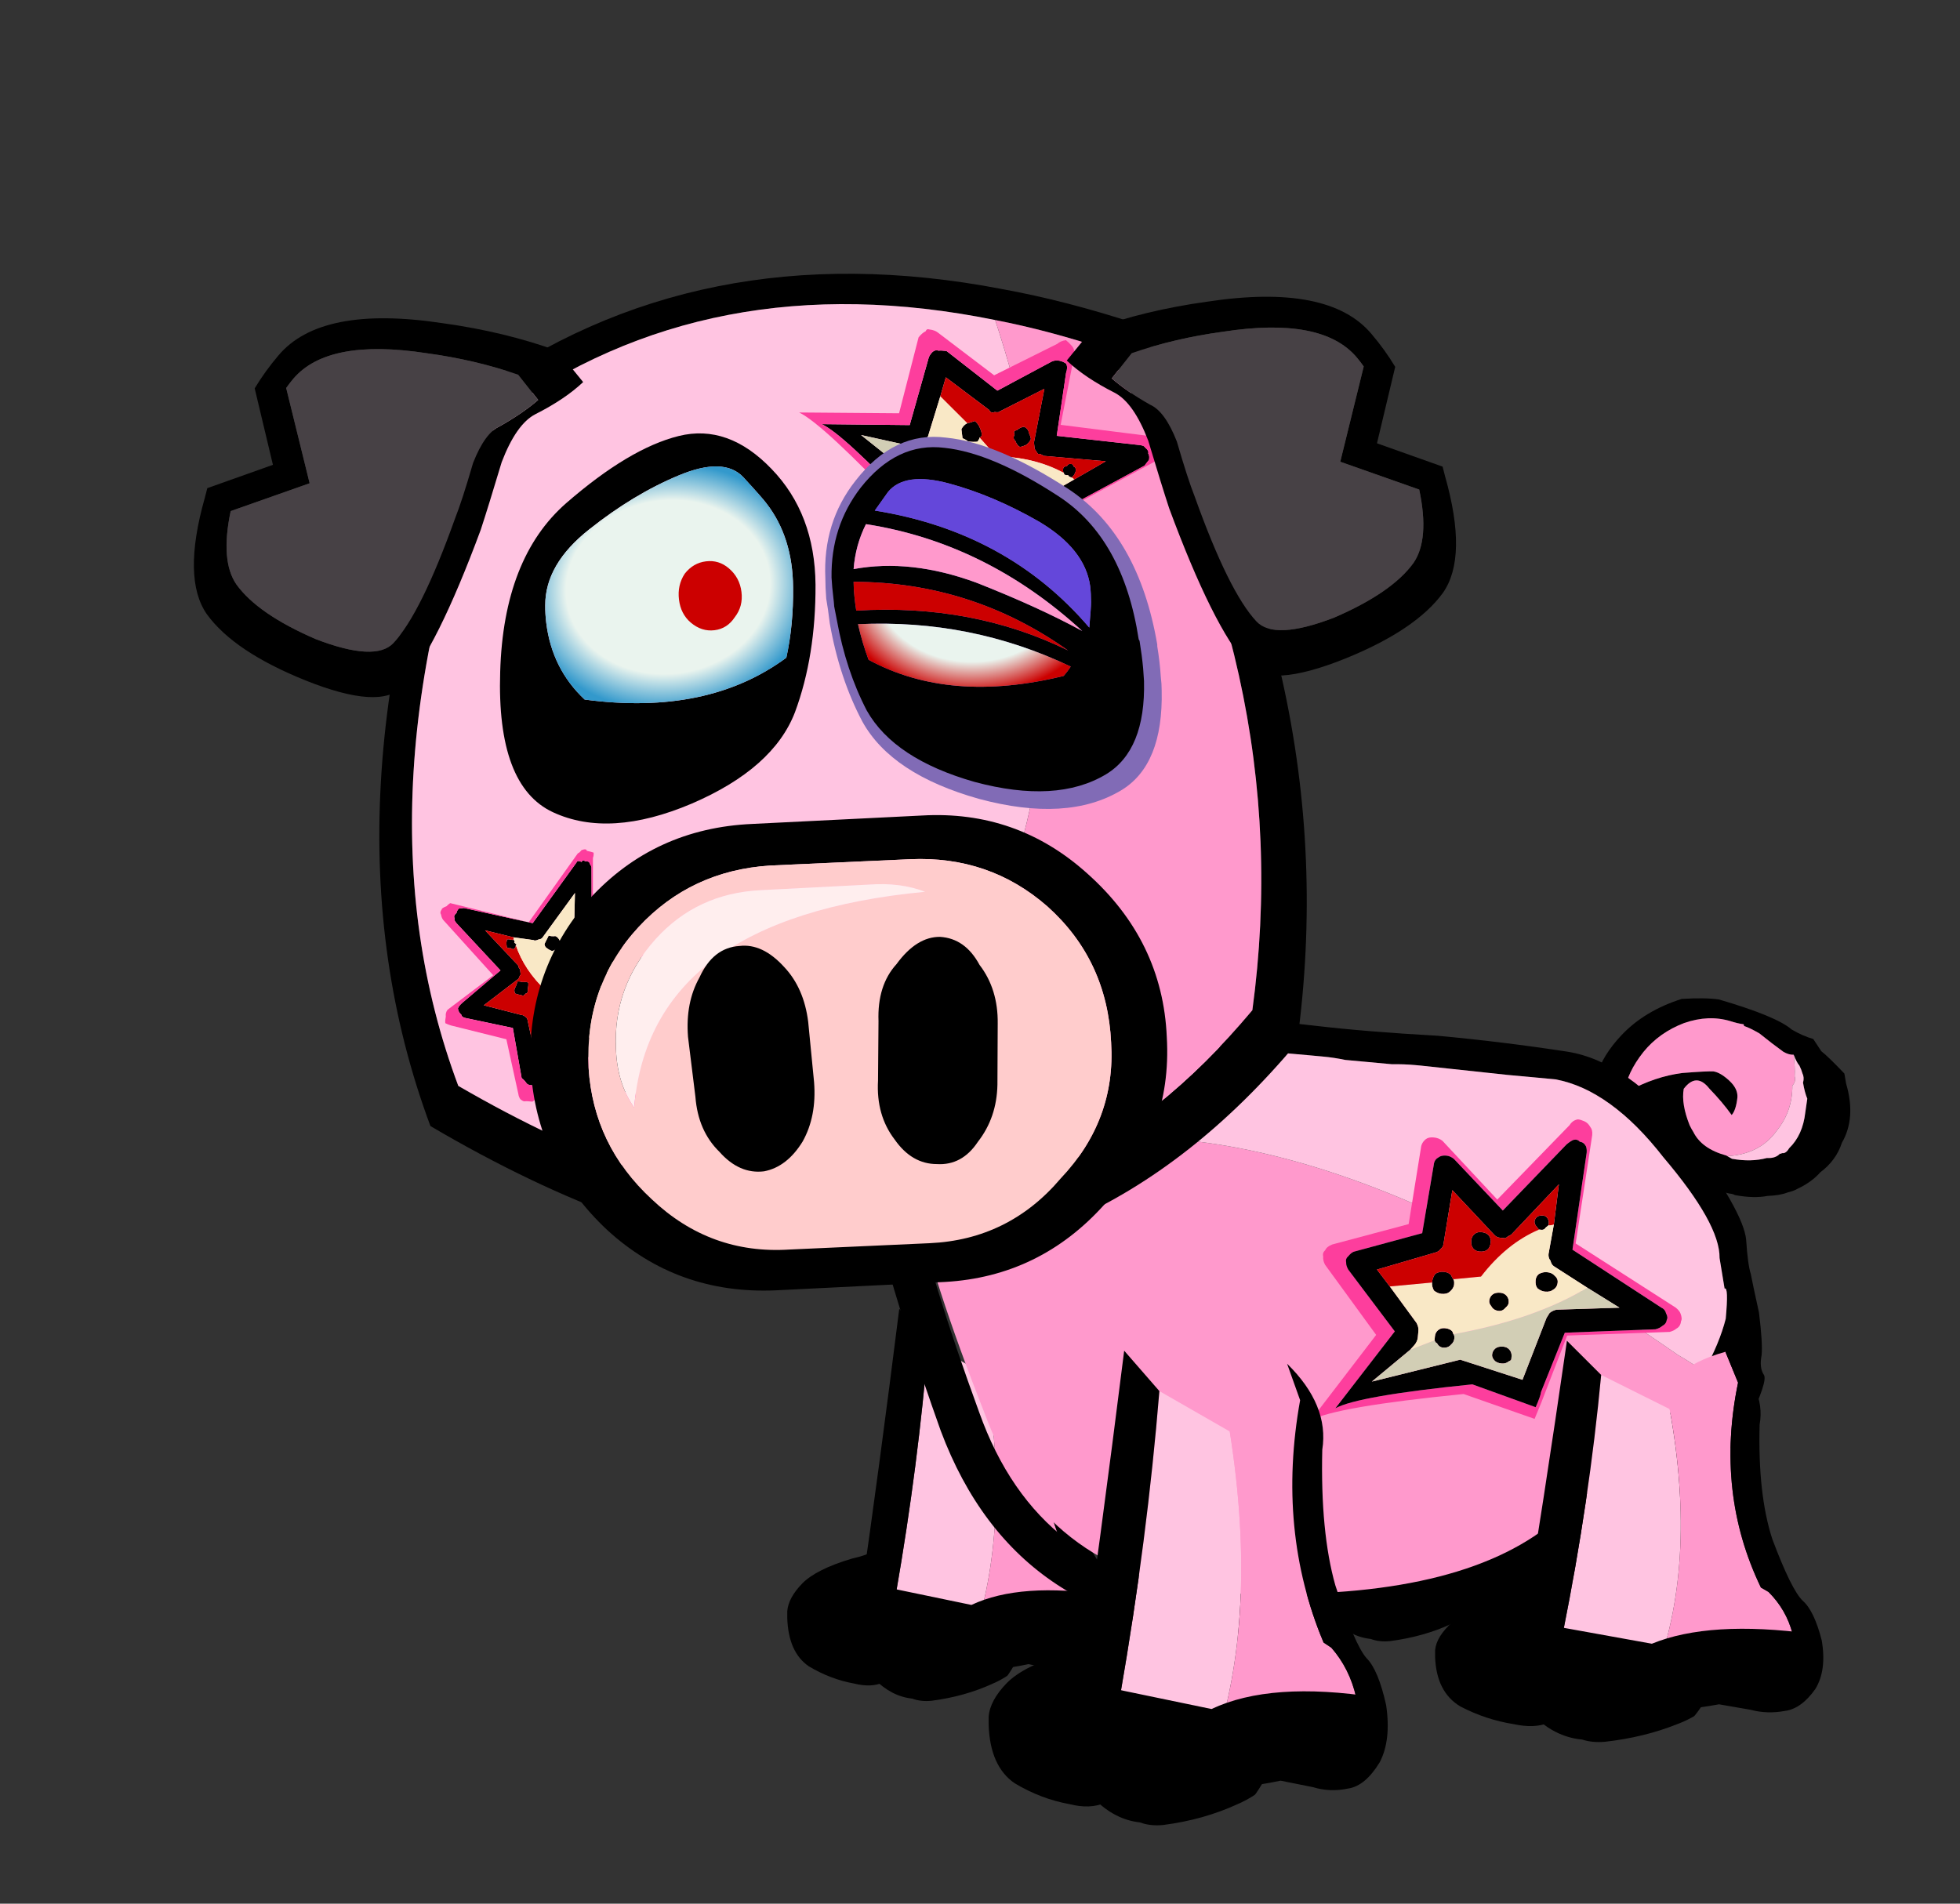 
<svg xmlns="http://www.w3.org/2000/svg" version="1.1" xmlns:xlink="http://www.w3.org/1999/xlink" preserveAspectRatio="none" x="0px" y="0px" width="560px" height="544px" viewBox="0 0 560 544">
<rect x="0" y="0" width="560" height="544" fill="#333333" stroke="none"/>
<defs>
<radialGradient id="Gradient_1" gradientUnits="userSpaceOnUse" cx="0" cy="0" r="20.75" fx="0" fy="0" gradientTransform="matrix( 1, 0, 0, 0.848, 34.6,37.35) " spreadMethod="pad">
<stop  offset="64.314%" stop-color="#EAF4EE"/>

<stop  offset="90.98%" stop-color="#3399CC"/>
</radialGradient>

<radialGradient id="Gradient_2" gradientUnits="userSpaceOnUse" cx="0" cy="0" r="8.537" fx="0" fy="0" gradientTransform="matrix( -1, 0, 0, 0.849, -0.4,-2.6) " spreadMethod="pad">
<stop  offset="64.314%" stop-color="#EAF4EE"/>

<stop  offset="90.98%" stop-color="#CC0000"/>
</radialGradient>

<g id="Duplicate_Items_Folder_leg_3_0_Layer2_0_FILL">
<path fill="#FFC4E1" stroke="none" d="
M 0.35 -2.65
L -2.35 -4.2
Q -2.813 1.489 -3.85 7.45 -3 10.2 -0.3 9.65 1.482 4.497 0.35 -2.65 Z"/>

<path fill="#FF99CC" stroke="none" d="
M 2.55 -5.25
Q 0.015 -4.433 0.35 -2.65 1.482 4.497 -0.3 9.65
L 1.1 9.7
Q 2.3 10 2.65 10.1 2.95 10.25 3.8 10.2 4.65 10.15 5.05 9.4 5.4 8.65 5.2 7.55 4.95 6.45 4.25 5.65 4.1 5.55 3.95 5.45 2.15 1.15 3.05 -3.85
L 2.55 -5.25 Z"/>

<path fill="#000000" stroke="none" d="
M -2.35 -4.2
L -3.7 -5.75
Q -4.633 1.698 -5.5 7.7 -4.2 12.1 2.3 10.75
L 3.55 11
Q 4.2 11.2 4.9 11.05 5.55 10.95 6.1 10.05 6.55 9.2 6.35 7.85 6.05 6.5 5.6 6.05 5.15 5.55 4.4 3.25 3.825 1.215 3.9 -1.95 4.17 -3.663 2.55 -5.25
L 3.05 -3.85
Q 2.15 1.15 3.95 5.45 4.1 5.55 4.25 5.65 4.95 6.45 5.2 7.55 5.4 8.65 5.05 9.4 4.65 10.15 3.8 10.2 2.95 10.25 2.65 10.1 2.3 10 1.1 9.7
L -0.3 9.65
Q -3 10.2 -3.85 7.45 -2.813 1.489 -2.35 -4.2 Z"/>
</g>

<g id="Duplicate_Items_Folder_leg_3_0_Layer1_0_FILL">
<path fill="#000000" stroke="none" d="
M -4.75 5.65
Q -4.866 5.608 -5 5.55 -5.228 5.693 -5.9 5.85 -7.545 6.337 -8.2 7 -8.855 7.672 -8.9 8.3 -8.9 8.45 -8.9 8.6 -8.85 10.2 -7.9 10.85 -6.9 11.45 -5.8 11.65 -5 11.85 -4.45 11.6
L -4.65 10.85
Q -4.65 10.8 -4.65 10.75 -4.75 10.4 -4.8 10.05 -4.85 9.4 -4.9 8.6 -4.842 7.782 -4.7 7.05 -4.596 6.528 -4.45 6.05 -4.411 5.945 -4.4 5.85 -4.537 5.799 -4.75 5.65 Z"/>
</g>

<g id="Duplicate_Items_Folder_leg_3_0_Layer0_0_FILL">
<path fill="#000000" stroke="none" d="
M 1.3 11.3
Q 1.347 11.3 1.9 10.35 5.758 11.598 5.95 7.55 1.932 6.926 -0.35 8
L -5.65 6.9
Q -5.843 7.549 -5.95 8.3 -5.9 8.85 -5.85 9.35 -5.8 9.65 -5.75 9.9
L -5.7 9.95 -5.55 10.5
Q -5.45 10.6 -5.4 10.75 -5.35 10.75 -5.35 10.85 -5.1 11.15 -4.85 11.45 -4.05 12.25 -3.1 12.35 -2.7 12.5 -2.2 12.45 -0.65 12.25 0.65 11.65 1 11.5 1.3 11.3 Z"/>
</g>

<g id="Duplicate_Items_Folder_tail_copy_0_Layer0_0_FILL">
<path fill="#000000" stroke="none" d="
M 8.65 -2.6
Q 8.45 -2.4 8.4 -2.3 8.05 -1.8 7.95 -1.3 7.65 -0.6 7.8 0.1 7.8 1.2 8.8 2.15
L 9.05 2.45
Q 9.9 2.7 10.25 2.75
L 10.75 3
Q 11.15 2.9 11.65 2.9 12.4 3.05 14.65 2.5 15.15 2.3 15.9 1.8 16.9 0.7 17.2 -0.55 17.45 -1.6 17.25 -2.4 17.2 -2.65 17.1 -2.9
L 16.35 -4.2
Q 15.75 -3.45 14.95 -2.2 13.85 -3.7 12.55 -3.75 11.25 -4 10.55 -3.75 10.45 -3.7 10.35 -3.7 9.65 -3.45 9.25 -3.1 8.85 -2.85 8.65 -2.6
M 9.45 -1.1
Q 9.45 -1.35 9.6 -1.4 9.6 -1.45 9.65 -1.45 9.7 -1.7 10 -1.85 10.45 -2.3 11.15 -2.55 11.2 -2.55 11.35 -2.55
L 11.4 -2.55
Q 12.35 -2.8 12.95 -2.4 13.05 -2.35 13.2 -2.25 13.9 -1.7 14.1 -1.15 14 -0.35 13.25 -0.65 12.55 -0.85 12 -1.1 11.95 -0.85 12.15 -0.4 12.3 -0.1 12.75 0 13.2 0.1 13.45 0 13.65 -0.1 14.45 -0.65 15.3 -1.3 15.9 -2.3 15.95 -2.55 16 -2.7
L 16 -2.45
Q 16.3 -1.7 16.15 -0.7 16 0.25 15.35 1.05 14.7 1.8 13.85 2 13.6 2.05 13.35 2.15
L 13.3 2.1
Q 13.1 2.15 12.65 2.15 12 2.05 11.5 2 11.25 2 11.1 2.1 10.85 1.9 10.7 1.85 10.55 1.75 10.45 1.65 10.3 1.55 10.25 1.35 10 1.05 9.8 0.9 9.7 0.65 9.6 0.4 9.25 -0.4 9.45 -1.1 Z"/>

<path fill="#FF99CC" stroke="none" d="
M 11.4 -2.55
L 11.35 -2.55
Q 10.3 -1.85 10.2 -0.75 10.05 0.2 10.55 1.05 10.5 1.25 10.65 1.4 10.8 1.7 11.1 2.1 11.25 2 11.5 2 12 2.05 12.65 2.15 13.1 2.15 13.3 2.1
L 13.35 2.15
Q 13.6 2.05 13.85 2 14.7 1.8 15.35 1.05 16 0.25 16.15 -0.7 16.3 -1.7 16 -2.45
L 16 -2.7
Q 15.95 -2.55 15.9 -2.3 15.3 -1.3 14.45 -0.65 13.65 -0.1 13.45 0 13.2 0.1 12.75 0 12.3 -0.1 12.15 -0.4 11.95 -0.85 12 -1.1 12.55 -0.85 13.25 -0.65 14 -0.35 14.1 -1.15 13.9 -1.7 13.2 -2.25 13.05 -2.35 12.95 -2.4 12.35 -2.8 11.4 -2.55 Z"/>

<path fill="#FFC4E1" stroke="none" d="
M 9.6 -1.4
Q 9.45 -1.35 9.45 -1.1 9.25 -0.4 9.6 0.4 9.7 0.65 9.8 0.9 10 1.05 10.25 1.35 10.3 1.55 10.45 1.65 10.55 1.75 10.7 1.85 10.85 1.9 11.1 2.1 10.8 1.7 10.65 1.4 10.5 1.25 10.55 1.05 10.05 0.2 10.2 -0.75 10.3 -1.85 11.35 -2.55 11.2 -2.55 11.15 -2.55 10.45 -2.3 10 -1.85 9.7 -1.7 9.65 -1.45 9.6 -1.45 9.6 -1.4 Z"/>
</g>

<g id="Duplicate_Items_Folder_stand_body_copy_0_Layer1_0_FILL">
<path fill="#000000" stroke="none" d="
M 9.35 -13
Q 6.85 -13.15 4.35 -13.15 1.6 -13.05 -0.4 -13.1 -2.45 -13.15 -3.5 -13.1 -4.5 -13.1 -6.3 -13.2 -7.7 -13.45 -8.3 -13.75 -8.5 -13.75 -9.15 -13.55 -14.9 -12.25 -17.7 -8.2 -16.8 -3.95 -13.25 3.7 -9.6 11.25 -0.65 10.45 8.25 9.65 12.6 6.05 16.9 2.3 17.55 0.6 18.2 -1.15 18 -1.35 17.8 -1.6 17.85 -2.1 17.85 -2.55 17.6 -3.7 17.25 -4.8 17.15 -5.15 17 -5.5 16.85 -6.45 16.65 -7.5 14.25 -10.2 11.7 -12.85 9.35 -13
M 0.05 -11.95
Q 0.45 -11.95 0.9 -11.9
L 2.7 -11.9
Q 3.15 -11.95 3.6 -11.95 3.712 -11.95 3.8 -11.95
L 7.15 -11.9
Q 8.05 -11.9 9 -11.9 11.15 -11.7 13.4 -9.3 15.8 -6.95 15.9 -5.65
L 16.2 -4.5
Q 16.35 -4.6 16.35 -3.35 16.2 -2.4 15.7 -1.25 15.4 -0.9 15.25 -0.7 14.35 0.8 14.1 1.2 13.75 1.65 10.65 4.85 7.5 8.2 -0.4 8.8 -1.35 8.9 -2.25 8.9 -9 9 -11.85 2.85 -14.15 -2 -15.2 -5.3 -15.35 -5.9 -15.5 -6.45
L -15.8 -7.55
Q -13.45 -11.2 -8.3 -12.35 -7.7 -12.6 -7.55 -12.6 -7.5 -12.55 -7.45 -12.55 -7.3 -12.6 -7.2 -12.6 -6.65 -12.3 -5.35 -12.1 -3.95 -11.95 -3.1 -11.9
L -2.9 -11.9
Q -1.95 -11.95 -0.55 -11.95 -0.3 -11.95 0.05 -11.95 Z"/>

<path fill="#FF99CC" stroke="none" d="
M 15.25 -0.7
Q 15.4 -0.9 15.7 -1.25 15.2 -1.55 14.65 -1.8 -4.45 -12.65 -15.15 -5.3 -14.1 -2 -11.65 2.85 -8.85 8.75 -2.25 8.9 -1.35 8.9 -0.4 8.8 7.5 8.2 10.65 4.85 13.75 1.65 14.1 1.2 14.35 0.8 15.25 -0.7 Z"/>

<path fill="#FFC4E1" stroke="none" d="
M 0.9 -11.9
Q 0.45 -11.95 0.05 -11.95 -0.3 -11.95 -0.55 -11.95 -1.95 -11.95 -2.9 -11.9
L -3.1 -11.9
Q -3.95 -11.95 -5.35 -12.1 -6.65 -12.3 -7.2 -12.6 -7.3 -12.6 -7.45 -12.55 -7.65 -12.5 -8 -12.35 -13.35 -11.2 -15.8 -7.55
L -15.5 -6.45
Q -15.338 -5.9 -15.15 -5.3 -4.45 -12.65 14.65 -1.8 15.2 -1.55 15.7 -1.25 16.2 -2.4 16.35 -3.35 16.35 -4.6 16.2 -4.5
L 15.9 -5.65
Q 15.8 -6.95 13.4 -9.3 11.15 -11.7 9 -11.9 8.05 -11.9 7.15 -11.9
L 3.8 -11.95
Q 3.712 -11.95 3.6 -11.95 3.15 -11.95 2.7 -11.9
L 0.9 -11.9 Z"/>
</g>

<g id="Duplicate_Items_Folder_stand_body_copy_0_Layer0_0_FILL">
<path fill="#FD3E9D" stroke="none" d="
M 10 -10.45
Q 9.8 -10.4 9.7 -10.2
L 7.2 -7.1 4.9 -9.15
Q 4.75 -9.25 4.55 -9.25 4.35 -9.25 4.25 -9.15 4.1 -9 4.1 -8.8
L 3.9 -5.85 1.05 -4.8
Q 0.85 -4.7 0.8 -4.55 0.7 -4.45 0.75 -4.3 0.75 -4.15 0.85 -4
L 3.05 -1.5 0.85 2
Q 1.7 1.4 6.6 0.45
L 9.4 1.15
Q 9.55 0.65 9.6 0.5
L 10.35 -2.15 14.25 -2.65
Q 14.4 -2.7 14.5 -2.8 14.65 -2.9 14.65 -3.1 14.7 -3.2 14.6 -3.4 14.55 -3.5 14.4 -3.6
L 10.35 -5.7 10.6 -9.9
Q 10.6 -10.1 10.5 -10.2 10.4 -10.35 10.25 -10.4 10.1 -10.45 10 -10.45
M 9.65 -9.45
Q 9.8 -9.6 9.9 -9.65 10.05 -9.7 10.15 -9.6 10.3 -9.6 10.4 -9.45 10.45 -9.35 10.45 -9.2
L 10.25 -5.45 13.85 -3.55
Q 14 -3.5 14.05 -3.35 14.15 -3.2 14.1 -3.1 14.1 -2.95 13.95 -2.85 13.85 -2.75 13.7 -2.7
L 10.25 -2.25 9.55 0.1
Q 9.55 0.25 9.4 0.7
L 6.9 0.05
Q 2.55 0.9 1.75 1.45
L 3.75 -1.7 1.75 -3.9
Q 1.65 -4.05 1.65 -4.15 1.6 -4.3 1.7 -4.4 1.8 -4.55 1.9 -4.6
L 4.45 -5.55 4.65 -8.2
Q 4.65 -8.4 4.8 -8.5 4.9 -8.6 5.1 -8.6 5.25 -8.6 5.4 -8.5
L 7.45 -6.7 9.65 -9.45 Z"/>

<path fill="#000000" stroke="none" d="
M 9.9 -9.65
Q 9.8 -9.6 9.65 -9.45
L 7.45 -6.7 5.4 -8.5
Q 5.25 -8.6 5.1 -8.6 4.9 -8.6 4.8 -8.5 4.65 -8.4 4.65 -8.2
L 4.45 -5.55 1.9 -4.6
Q 1.8 -4.55 1.7 -4.4 1.6 -4.3 1.65 -4.15 1.65 -4.05 1.75 -3.9
L 3.75 -1.7 1.75 1.45
Q 2.55 0.9 6.9 0.05
L 9.4 0.7
Q 9.55 0.25 9.55 0.1
L 10.25 -2.25 13.7 -2.7
Q 13.85 -2.75 13.95 -2.85 14.1 -2.95 14.1 -3.1 14.15 -3.2 14.05 -3.35 14 -3.5 13.85 -3.55
L 10.25 -5.45 10.45 -9.2
Q 10.45 -9.35 10.4 -9.45 10.3 -9.6 10.15 -9.6 10.05 -9.7 9.9 -9.65
M 9.5 -7.9
L 9.45 -6.35 9.35 -5.2
Q 9.35 -5.05 9.45 -4.95 9.5 -4.8 9.6 -4.75
L 10.95 -4.05 12.25 -3.4 9.85 -3.1
Q 9.7 -3.05 9.6 -2.95 9.55 -2.85 9.5 -2.75
L 8.8 -0.3 6.35 -0.85 3.05 0.3 4.4 -1.05 4.55 -1.25
Q 4.65 -1.4 4.65 -1.55 4.65 -1.6 4.65 -1.7 4.65 -1.75 4.65 -1.8 4.65 -1.95 4.55 -2.1
L 3.4 -3.4 2.85 -4 5 -4.85
Q 5.15 -4.9 5.2 -5 5.3 -5.1 5.3 -5.2
L 5.45 -7.3 7.2 -5.75
Q 7.3 -5.65 7.45 -5.65 7.55 -5.65 7.65 -5.65 7.75 -5.75 7.85 -5.8
L 9.5 -7.9
M 7.95 -0.85
Q 8.1 -0.85 8.2 -0.95 8.3 -1 8.3 -1.05 8.3 -1.1 8.3 -1.15 8.3 -1.3 8.2 -1.4 8.1 -1.5 7.95 -1.5 7.75 -1.5 7.65 -1.4 7.55 -1.3 7.55 -1.15 7.55 -1.05 7.65 -0.95 7.75 -0.85 7.95 -0.85
M 5.4 -1.9
Q 5.3 -1.8 5.3 -1.65 5.3 -1.55 5.3 -1.5 5.35 -1.4 5.4 -1.4 5.5 -1.25 5.65 -1.25 5.85 -1.25 5.95 -1.4 6.05 -1.5 6.05 -1.65 6.05 -1.75 6 -1.8
L 5.95 -1.9
Q 5.85 -2 5.65 -2 5.5 -2 5.4 -1.9
M 5.1 -3.4
Q 5.25 -3.3 5.4 -3.3 5.6 -3.3 5.7 -3.4 5.85 -3.55 5.85 -3.7 5.85 -3.85 5.8 -3.9 5.75 -3.95 5.7 -4.05 5.6 -4.15 5.4 -4.15 5.25 -4.15 5.1 -4.05 5 -3.9 5 -3.7 5 -3.55 5.1 -3.4
M 9.05 -3.85
Q 9.2 -3.75 9.35 -3.75 9.55 -3.75 9.65 -3.85 9.8 -3.95 9.8 -4.15 9.8 -4.3 9.65 -4.4 9.55 -4.5 9.35 -4.5 9.2 -4.5 9.05 -4.4 8.95 -4.3 8.95 -4.15 8.95 -3.95 9.05 -3.85
M 8 -3.2
Q 8 -3.35 7.9 -3.45 7.8 -3.55 7.65 -3.55 7.45 -3.55 7.35 -3.45 7.25 -3.35 7.25 -3.2 7.25 -3.1 7.35 -3 7.45 -2.85 7.65 -2.85 7.8 -2.85 7.9 -3 8 -3.1 8 -3.2
M 8.8 -6.6
Q 8.7 -6.5 8.7 -6.4 8.7 -6.3 8.8 -6.2 8.85 -6.15 8.9 -6.1 8.95 -6.1 9 -6.1 9.1 -6.1 9.15 -6.2 9.2 -6.25 9.25 -6.3
L 9.25 -6.4
Q 9.25 -6.5 9.15 -6.6 9.1 -6.65 9 -6.65 8.9 -6.65 8.8 -6.6
M 7.1 -5.45
Q 7.1 -5.6 7 -5.7 6.9 -5.8 6.7 -5.8 6.55 -5.8 6.45 -5.7 6.35 -5.6 6.35 -5.45 6.35 -5.25 6.45 -5.15 6.55 -5.05 6.7 -5.05 6.9 -5.05 7 -5.15 7.1 -5.25 7.1 -5.45 Z"/>

<path fill="#D2CEB5" stroke="none" d="
M 6 -1.8
Q 6.05 -1.75 6.05 -1.65 6.05 -1.5 5.95 -1.4 5.85 -1.25 5.65 -1.25 5.5 -1.25 5.4 -1.4 5.35 -1.4 5.3 -1.5
L 4.4 -1.05 3.05 0.3 6.35 -0.85 8.8 -0.3 9.5 -2.75
Q 9.55 -2.85 9.6 -2.95 9.7 -3.05 9.85 -3.1
L 12.25 -3.4 10.95 -4.05
Q 9.05 -2.65 6 -1.8
M 8.2 -0.95
Q 8.1 -0.85 7.95 -0.85 7.75 -0.85 7.65 -0.95 7.55 -1.05 7.55 -1.15 7.55 -1.3 7.65 -1.4 7.75 -1.5 7.95 -1.5 8.1 -1.5 8.2 -1.4 8.3 -1.3 8.3 -1.15 8.3 -1.1 8.3 -1.05 8.3 -1 8.2 -0.95 Z"/>

<path fill="#F9E8C6" stroke="none" d="
M 9.45 -6.35
Q 9.35 -6.3 9.25 -6.3 9.2 -6.25 9.15 -6.2 9.1 -6.1 9 -6.1 8.95 -6.1 8.9 -6.1 7.7 -5.45 6.85 -4.1
L 5.8 -3.9
Q 5.85 -3.85 5.85 -3.7 5.85 -3.55 5.7 -3.4 5.6 -3.3 5.4 -3.3 5.25 -3.3 5.1 -3.4 5 -3.55 5 -3.7
L 3.4 -3.4 4.55 -2.1
Q 4.65 -1.95 4.65 -1.8 4.65 -1.75 4.65 -1.7 4.65 -1.6 4.65 -1.55 4.65 -1.4 4.55 -1.25
L 4.4 -1.05 5.3 -1.5
Q 5.3 -1.55 5.3 -1.65 5.3 -1.8 5.4 -1.9 5.5 -2 5.65 -2 5.85 -2 5.95 -1.9
L 6 -1.8
Q 9.05 -2.65 10.95 -4.05
L 9.6 -4.75
Q 9.5 -4.8 9.45 -4.95 9.35 -5.05 9.35 -5.2
L 9.45 -6.35
M 7.9 -3.45
Q 8 -3.35 8 -3.2 8 -3.1 7.9 -3 7.8 -2.85 7.65 -2.85 7.45 -2.85 7.35 -3 7.25 -3.1 7.25 -3.2 7.25 -3.35 7.35 -3.45 7.45 -3.55 7.65 -3.55 7.8 -3.55 7.9 -3.45
M 9.35 -3.75
Q 9.2 -3.75 9.05 -3.85 8.95 -3.95 8.95 -4.15 8.95 -4.3 9.05 -4.4 9.2 -4.5 9.35 -4.5 9.55 -4.5 9.65 -4.4 9.8 -4.3 9.8 -4.15 9.8 -3.95 9.65 -3.85 9.55 -3.75 9.35 -3.75 Z"/>

<path fill="#CC0000" stroke="none" d="
M 8.7 -6.4
Q 8.7 -6.5 8.8 -6.6 8.9 -6.65 9 -6.65 9.1 -6.65 9.15 -6.6 9.25 -6.5 9.25 -6.4
L 9.25 -6.3
Q 9.35 -6.3 9.45 -6.35
L 9.5 -7.9 7.85 -5.8
Q 7.75 -5.75 7.65 -5.65 7.55 -5.65 7.45 -5.65 7.3 -5.65 7.2 -5.75
L 5.45 -7.3 5.3 -5.2
Q 5.3 -5.1 5.2 -5 5.15 -4.9 5 -4.85
L 2.85 -4 3.4 -3.4 5 -3.7
Q 5 -3.9 5.1 -4.05 5.25 -4.15 5.4 -4.15 5.6 -4.15 5.7 -4.05 5.75 -3.95 5.8 -3.9
L 6.85 -4.1
Q 7.7 -5.45 8.9 -6.1 8.85 -6.15 8.8 -6.2 8.7 -6.3 8.7 -6.4
M 7 -5.7
Q 7.1 -5.6 7.1 -5.45 7.1 -5.25 7 -5.15 6.9 -5.05 6.7 -5.05 6.55 -5.05 6.45 -5.15 6.35 -5.25 6.35 -5.45 6.35 -5.6 6.45 -5.7 6.55 -5.8 6.7 -5.8 6.9 -5.8 7 -5.7 Z"/>
</g>

<g id="Duplicate_Items_Folder_head_copy_9_0_Layer1_0_FILL">
<path fill="#000000" stroke="none" d="
M 13.7 -15.6
Q 11.15 -16.8 8.75 -17.55 -2.55 -21.2 -11.95 -16 -20 -1.15 -16.95 11.65 -9.85 17.1 -3.35 18.55 7.4 21 16.45 12.55 20.1 -1.25 13.7 -15.6
M 8.35 -16.4
Q 10.35 -15.75 12.45 -14.75 18.25 -1.6 14.9 11.1 6.85 18.65 -2.75 16.7 -8.9 15.4 -15.7 10.25 -18.5 -1.45 -11 -15.1 -2.25 -19.95 8.35 -16.4 Z"/>

<path fill="#FFC4E1" stroke="none" d="
M -15.7 10.25
Q -8.9 15.4 -2.75 16.7 12.3 3.6 8.35 -16.4 -2.25 -19.95 -11 -15.1 -18.5 -1.45 -15.7 10.25 Z"/>

<path fill="#FF99CC" stroke="none" d="
M 12.45 -14.75
Q 10.35 -15.75 8.35 -16.4 12.3 3.6 -2.75 16.7 6.85 18.65 14.9 11.1 18.25 -1.6 12.45 -14.75 Z"/>
</g>

<g id="Duplicate_Items_Folder_head_copy_9_0_Layer0_0_FILL">
<path fill="#000000" stroke="none" d="
M -9.8 2.3
Q -9.9 2.2 -9.95 2.3 -10.1 2.2 -10.15 2.3
L -12.1 4.4 -12.25 4.35 -14.65 3.5
Q -14.75 3.5 -14.85 3.5 -14.95 3.6 -14.95 3.65 -15.1 3.75 -15.05 3.85 -15.1 3.9 -15 4.05
L -13.55 6.05 -15.15 7.1
Q -15.3 7.2 -15.35 7.3 -15.35 7.45 -15.25 7.55 -15.25 7.65 -15.1 7.7
L -13.35 8.3 -13.25 10.25
Q -13.15 10.35 -13.1 10.45 -13.05 10.55 -12.95 10.55 -12.9 10.6 -12.75 10.55
L -10.8 9.55 -9.1 11.6
Q -9.3 10.9 -9 7.85
L -8.1 6.2
Q -8.4 6.05 -8.5 5.95
L -9.9 5.05 -9.6 2.55
Q -9.6 2.5 -9.65 2.4 -9.65 2.3 -9.8 2.3
M -8.95 6.45
L -9.75 8 -9.65 10.5 -10.3 9.3 -10.4 9.15
Q -10.45 9 -10.55 9 -10.6 9 -10.7 8.95
L -10.75 8.95
Q -10.9 8.9 -10.95 9
L -12.1 9.5 -12.6 9.75 -12.75 8.1
Q -12.75 8 -12.8 7.95 -12.9 7.85 -12.95 7.85
L -14.35 7.3 -12.9 6.45
Q -12.85 6.35 -12.8 6.3 -12.8 6.25 -12.8 6.1 -12.85 6.05 -12.85 5.95
L -13.95 4.45 -12.9 4.85 -12.15 5.05
Q -12.1 5.1 -11.95 5.05 -11.85 5.05 -11.8 5
L -10.35 3.45 -10.6 5.15
Q -10.6 5.25 -10.55 5.35 -10.5 5.45 -10.45 5.45
L -8.95 6.45
M -12 8.35
Q -11.95 8.4 -11.8 8.35 -11.7 8.2 -11.6 8.15 -11.65 8.05 -11.65 7.95 -11.7 7.8 -11.8 7.75 -11.9 7.75 -11.95 7.8 -12 7.75 -12.05 7.85 -12.15 7.9 -12.2 8 -12.25 8.15 -12.25 8.25 -12.1 8.3 -12 8.35
M -12.9 4.95
Q -12.95 4.9 -12.95 4.95 -13.05 4.9 -13.15 4.9 -13.2 5 -13.2 5.1
L -13.2 5.2
Q -13.15 5.25 -13.05 5.25 -13 5.3 -12.95 5.3 -12.85 5.25 -12.85 5.15
L -12.8 5.15
Q -12.85 5.1 -12.9 5.05 -12.85 5.05 -12.9 4.95
M -12.6 6.9
Q -12.55 6.75 -12.55 6.65 -12.6 6.6 -12.75 6.6 -12.9 6.55 -12.95 6.55 -13 6.65 -13.05 6.75 -13.15 6.85 -13.1 7 -13 7.05 -12.85 7.1 -12.8 7.15 -12.7 7.05 -12.6 7.05 -12.6 6.9
M -11.05 6.4
Q -11.15 6.4 -11.25 6.35 -11.3 6.45 -11.4 6.5 -11.4 6.7 -11.3 6.75 -11.25 6.9 -11.15 6.9 -11.1 6.95 -10.95 6.85
L -10.9 6.75
Q -10.9 6.6 -10.9 6.5 -11 6.45 -11.05 6.4
M -11.75 5.25
Q -11.75 5.35 -11.7 5.4 -11.6 5.5 -11.5 5.55 -11.4 5.55 -11.35 5.5 -11.2 5.5 -11.2 5.35 -11.15 5.25 -11.15 5.2 -11.2 5.05 -11.3 5 -11.45 5 -11.55 4.95 -11.65 5.1 -11.75 5.25
M -9.45 6.9
Q -9.4 6.75 -9.4 6.7 -9.45 6.7 -9.5 6.65
L -9.6 6.6
Q -9.7 6.55 -9.8 6.55 -9.9 6.6 -10 6.75 -10 6.9 -9.9 6.95 -9.85 7.1 -9.7 7.1
L -9.65 7.1
Q -9.5 7 -9.45 6.9
M 10.6 -14.55
Q 10.45 -14.6 10.3 -14.55
L 8.1 -13.7 6.35 -15.45
Q 6.15 -15.5 6.05 -15.5 5.95 -15.55 5.85 -15.5 5.75 -15.45 5.65 -15.3
L 4.6 -12.8 1.25 -13.25
Q 2 -12.8 4.35 -9.6
L 4.85 -7.3
Q 5.2 -7.35 5.4 -7.35
L 7.55 -7.65 9.3 -5
Q 9.35 -4.95 9.5 -4.9 9.55 -4.8 9.7 -4.9 9.85 -4.9 9.9 -5.05 10.05 -5.1 10.05 -5.25
L 10.15 -8.9 13.35 -10.15
Q 13.45 -10.25 13.55 -10.35 13.6 -10.5 13.55 -10.6 13.6 -10.7 13.45 -10.85 13.45 -10.9 13.3 -10.95
L 10.15 -11.7 10.8 -14.05
Q 10.9 -14.25 10.85 -14.4 10.75 -14.5 10.6 -14.55
M 5.9 -13.75
L 6.2 -14.45 7.7 -13
Q 7.75 -12.85 7.9 -12.9 8.05 -12.85 8.1 -12.9
L 9.9 -13.55 9.25 -11.55
Q 9.25 -11.4 9.25 -11.3 9.3 -11.2 9.35 -11.1 9.45 -11.1 9.55 -11
L 11.9 -10.5 10.6 -9.95 9.65 -9.55
Q 9.55 -9.55 9.5 -9.35 9.35 -9.3 9.35 -9.2
L 9.3 -7.85 9.3 -6.5 8.1 -8.35
Q 8 -8.45 7.9 -8.5 7.75 -8.55 7.7 -8.5
L 5.4 -8.2 4.9 -10.4 2.7 -12.65 4.4 -12.05 4.55 -12
Q 4.7 -11.95 4.85 -12 4.9 -12.05 5 -12.1
L 5.05 -12.1
Q 5.2 -12.2 5.25 -12.3
L 5.9 -13.75
M 10.25 -10.25
L 10.25 -10.2
Q 10.3 -10.15 10.4 -10.15 10.4 -10.1 10.5 -10.05 10.55 -10.05 10.6 -10.1 10.65 -10.15 10.7 -10.25 10.75 -10.4 10.65 -10.45 10.65 -10.5 10.6 -10.55 10.45 -10.6 10.4 -10.5 10.3 -10.5 10.25 -10.45 10.2 -10.3 10.25 -10.25
M 5.95 -9.5
Q 5.75 -9.55 5.6 -9.5 5.6 -9.45 5.55 -9.35 5.5 -9.2 5.55 -9.05 5.65 -8.85 5.7 -8.85 5.75 -8.85 5.8 -8.85
L 5.85 -8.85 5.9 -8.9
Q 6.05 -8.9 6.15 -9.05 6.2 -9.15 6.15 -9.35 6.05 -9.5 5.95 -9.5
M 5.6 -11
L 5.7 -11.15
Q 5.7 -11.2 5.65 -11.35 5.6 -11.55 5.45 -11.55 5.3 -11.6 5.15 -11.55 5.15 -11.5 5.1 -11.45 5.05 -11.4 5 -11.35 4.95 -11.25 5 -11.05 5.1 -10.95 5.25 -10.95 5.3 -10.85 5.45 -10.95 5.55 -10.95 5.6 -11
M 9.15 -11.7
Q 9.15 -11.8 9.1 -11.95 9.1 -12.1 8.95 -12.2 8.8 -12.2 8.65 -12.1 8.5 -12.1 8.55 -11.95 8.45 -11.8 8.55 -11.7 8.6 -11.5 8.7 -11.45 8.8 -11.45 8.95 -11.5 9.1 -11.6 9.15 -11.7
M 6.8 -12.6
Q 6.65 -12.55 6.55 -12.4 6.55 -12.2 6.55 -12.05 6.65 -12 6.75 -11.9 6.95 -11.85 7.1 -11.85 7.2 -11.95 7.2 -12 7.3 -12 7.3 -12.15 7.3 -12.25 7.25 -12.4 7.2 -12.55 7.1 -12.65 6.9 -12.6 6.8 -12.6
M 8.6 -9.5
Q 8.55 -9.4 8.5 -9.3 8.4 -9.2 8.5 -9.05 8.55 -8.9 8.65 -8.85 8.8 -8.75 8.9 -8.8 9.05 -8.9 9.15 -9 9.15 -9.2 9.1 -9.35 9.05 -9.45 8.95 -9.5 8.75 -9.5 8.6 -9.5
M 7.7 -10.05
Q 7.7 -10.2 7.7 -10.35 7.6 -10.5 7.45 -10.5 7.3 -10.55 7.2 -10.5 7.1 -10.45 7.05 -10.3
L 7.1 -10.1
Q 7.15 -9.95 7.25 -9.85 7.4 -9.85 7.5 -9.85 7.6 -9.95 7.7 -10.05 Z"/>

<path fill="#CC0000" stroke="none" d="
M -12.9 4.95
L -12.9 4.85 -13.95 4.45 -12.85 5.95
Q -12.85 6.05 -12.8 6.1 -12.8 6.25 -12.8 6.3 -12.85 6.35 -12.9 6.45
L -14.35 7.3 -12.95 7.85
Q -12.9 7.85 -12.8 7.95 -12.75 8 -12.75 8.1
L -12.6 9.75 -12.1 9.5 -12 8.35
Q -12.1 8.3 -12.25 8.25 -12.25 8.15 -12.2 8 -12.15 7.9 -12.05 7.85 -12 7.75 -11.95 7.8
L -11.9 7.05
Q -12.65 6.15 -12.85 5.15 -12.85 5.25 -12.95 5.3 -13 5.3 -13.05 5.25 -13.15 5.25 -13.2 5.2
L -13.2 5.1
Q -13.2 5 -13.15 4.9 -13.05 4.9 -12.95 4.95 -12.95 4.9 -12.9 4.95
M -12.55 6.65
Q -12.55 6.75 -12.6 6.9 -12.6 7.05 -12.7 7.05 -12.8 7.15 -12.85 7.1 -13 7.05 -13.1 7 -13.15 6.85 -13.05 6.75 -13 6.65 -12.95 6.55 -12.9 6.55 -12.75 6.6 -12.6 6.6 -12.55 6.65
M 7.1 -12.65
Q 7.2 -12.55 7.25 -12.4 7.3 -12.25 7.3 -12.15 7.3 -12 7.2 -12
L 7.75 -11.2
Q 9.2 -11 10.25 -10.25 10.2 -10.3 10.25 -10.45 10.3 -10.5 10.4 -10.5 10.45 -10.6 10.6 -10.55 10.65 -10.5 10.65 -10.45 10.75 -10.4 10.7 -10.25 10.65 -10.15 10.6 -10.1 10.55 -10.05 10.5 -10.05 10.6 -10 10.6 -9.95
L 11.9 -10.5 9.55 -11
Q 9.45 -11.1 9.35 -11.1 9.3 -11.2 9.25 -11.3 9.25 -11.4 9.25 -11.55
L 9.9 -13.55 8.1 -12.9
Q 8.05 -12.85 7.9 -12.9 7.75 -12.85 7.7 -13
L 6.2 -14.45 5.9 -13.75 6.8 -12.6
Q 6.9 -12.6 7.1 -12.65
M 9.1 -11.95
Q 9.15 -11.8 9.15 -11.7 9.1 -11.6 8.95 -11.5 8.8 -11.45 8.7 -11.45 8.6 -11.5 8.55 -11.7 8.45 -11.8 8.55 -11.95 8.5 -12.1 8.65 -12.1 8.8 -12.2 8.95 -12.2 9.1 -12.1 9.1 -11.95 Z"/>

<path fill="#F9E8C6" stroke="none" d="
M -9.75 8
L -8.95 6.45 -10.45 5.45
Q -10.5 5.45 -10.55 5.35 -10.6 5.25 -10.6 5.15
L -10.35 3.45 -11.8 5
Q -11.85 5.05 -11.95 5.05 -12.1 5.1 -12.15 5.05
L -12.9 4.85 -12.9 4.95
Q -12.85 5.05 -12.9 5.05 -12.85 5.1 -12.8 5.15
L -12.85 5.15
Q -12.65 6.15 -11.9 7.05
L -11.95 7.8
Q -11.9 7.75 -11.8 7.75 -11.7 7.8 -11.65 7.95 -11.65 8.05 -11.6 8.15 -11.7 8.2 -11.8 8.35 -11.95 8.4 -12 8.35
L -12.1 9.5 -10.95 9
Q -10.9 8.9 -10.75 8.95
L -10.7 8.95
Q -10.6 9 -10.55 9 -10.45 9 -10.4 9.15
L -10.3 9.3 -9.65 10.5 -9.75 8
M -9.4 6.7
Q -9.4 6.75 -9.45 6.9 -9.5 7 -9.65 7.1
L -9.7 7.1
Q -9.85 7.1 -9.9 6.95 -10 6.9 -10 6.75 -9.9 6.6 -9.8 6.55 -9.7 6.55 -9.6 6.6
L -9.5 6.65
Q -9.45 6.7 -9.4 6.7
M -11.7 5.4
Q -11.75 5.35 -11.75 5.25 -11.65 5.1 -11.55 4.95 -11.45 5 -11.3 5 -11.2 5.05 -11.15 5.2 -11.15 5.25 -11.2 5.35 -11.2 5.5 -11.35 5.5 -11.4 5.55 -11.5 5.55 -11.6 5.5 -11.7 5.4
M -11.25 6.35
Q -11.15 6.4 -11.05 6.4 -11 6.45 -10.9 6.5 -10.9 6.6 -10.9 6.75
L -10.95 6.85
Q -11.1 6.95 -11.15 6.9 -11.25 6.9 -11.3 6.75 -11.4 6.7 -11.4 6.5 -11.3 6.45 -11.25 6.35
M 6.55 -12.4
Q 6.65 -12.55 6.8 -12.6
L 5.9 -13.75 5.25 -12.3
Q 5.2 -12.2 5.05 -12.1
L 5 -12.1
Q 4.9 -12.05 4.85 -12 4.7 -11.95 4.55 -12
L 4.4 -12.05 5.1 -11.45
Q 5.15 -11.5 5.15 -11.55 5.3 -11.6 5.45 -11.55 5.6 -11.55 5.65 -11.35 5.7 -11.2 5.7 -11.15
L 5.6 -11
Q 7.45 -8.85 9.3 -7.85
L 9.35 -9.2
Q 9.35 -9.3 9.5 -9.35 9.55 -9.55 9.65 -9.55
L 10.6 -9.95
Q 10.6 -10 10.5 -10.05 10.4 -10.1 10.4 -10.15 10.3 -10.15 10.25 -10.2
L 10.25 -10.25
Q 9.2 -11 7.75 -11.2
L 7.2 -12
Q 7.2 -11.95 7.1 -11.85 6.95 -11.85 6.75 -11.9 6.65 -12 6.55 -12.05 6.55 -12.2 6.55 -12.4
M 7.7 -10.35
Q 7.7 -10.2 7.7 -10.05 7.6 -9.95 7.5 -9.85 7.4 -9.85 7.25 -9.85 7.15 -9.95 7.1 -10.1
L 7.05 -10.3
Q 7.1 -10.45 7.2 -10.5 7.3 -10.55 7.45 -10.5 7.6 -10.5 7.7 -10.35
M 8.5 -9.3
Q 8.55 -9.4 8.6 -9.5 8.75 -9.5 8.95 -9.5 9.05 -9.45 9.1 -9.35 9.15 -9.2 9.15 -9 9.05 -8.9 8.9 -8.8 8.8 -8.75 8.65 -8.85 8.55 -8.9 8.5 -9.05 8.4 -9.2 8.5 -9.3 Z"/>

<path fill="#FD3E9D" stroke="none" d="
M -9.9 1.85
Q -10 1.95 -10.05 1.95
L -12.25 4.35 -12.1 4.4 -10.15 2.3
Q -10.1 2.2 -9.95 2.3 -9.9 2.2 -9.8 2.3 -9.65 2.3 -9.65 2.4 -9.6 2.5 -9.6 2.55
L -9.9 5.05 -8.5 5.95
Q -8.4 6.05 -8.1 6.2
L -9 7.85
Q -9.3 10.9 -9.1 11.6
L -10.8 9.55 -12.75 10.55
Q -12.9 10.6 -12.95 10.55 -13.05 10.55 -13.1 10.45 -13.15 10.35 -13.25 10.25
L -13.35 8.3 -15.1 7.7
Q -15.25 7.65 -15.25 7.55 -15.35 7.45 -15.35 7.3 -15.3 7.2 -15.15 7.1
L -13.55 6.05 -15 4.05
Q -15.1 3.9 -15.05 3.85 -15.1 3.75 -14.95 3.65 -14.95 3.6 -14.85 3.5 -14.75 3.5 -14.65 3.5
L -12.25 4.35 -15.15 3.25
Q -15.25 3.3 -15.3 3.35 -15.5 3.4 -15.5 3.45 -15.6 3.55 -15.55 3.65 -15.55 3.75 -15.5 3.85
L -13.85 6.2 -15.75 7.3
Q -15.85 7.4 -15.85 7.55 -15.9 7.7 -15.9 7.8 -15.75 7.9 -15.6 7.95
L -13.65 8.7 -13.45 10.85
Q -13.45 10.95 -13.4 11.05 -13.3 11.15 -13.25 11.15 -13.15 11.15 -12.95 11.2
L -10.85 10.05 -8.9 12.3
Q -9.1 11.6 -8.85 8.05
L -7.8 6.3
Q -8.1 6.1 -8.2 6
L -9.85 5 -9.5 2.2
Q -9.45 2.1 -9.45 2 -9.55 1.95 -9.7 1.9 -9.7 1.8 -9.9 1.85
M 11.15 -15.05
Q 11.05 -15.2 10.95 -15.3 10.75 -15.3 10.6 -15.2
L 8.05 -14.3 6.1 -16.2
Q 6 -16.3 5.8 -16.35 5.7 -16.4 5.65 -16.3 5.5 -16.25 5.35 -16.1
L 4.25 -13.3 0.45 -13.8
Q 1.3 -13.25 3.95 -9.65
L 4.45 -7.1
Q 4.9 -7.2 5.1 -7.2
L 7.5 -7.55 9.45 -4.6
Q 9.55 -4.45 9.65 -4.4 9.8 -4.4 9.95 -4.5 10.05 -4.4 10.2 -4.55 10.2 -4.7 10.25 -4.8
L 10.4 -8.95 14 -10.35
Q 14.1 -10.45 14.15 -10.55 14.25 -10.75 14.2 -10.8 14.25 -10.95 14.15 -11.05 14.05 -11.15 13.9 -11.2
L 10.35 -12.1 11.2 -14.7
Q 11.25 -14.9 11.15 -15.05
M 10.3 -14.55
Q 10.45 -14.6 10.6 -14.55 10.75 -14.5 10.85 -14.4 10.9 -14.25 10.8 -14.05
L 10.15 -11.7 13.3 -10.95
Q 13.45 -10.9 13.45 -10.85 13.6 -10.7 13.55 -10.6 13.6 -10.5 13.55 -10.35 13.45 -10.25 13.35 -10.15
L 10.15 -8.9 10.05 -5.25
Q 10.05 -5.1 9.9 -5.05 9.85 -4.9 9.7 -4.9 9.55 -4.8 9.5 -4.9 9.35 -4.95 9.3 -5
L 7.55 -7.65 5.4 -7.35
Q 5.2 -7.35 4.85 -7.3
L 4.35 -9.6
Q 2 -12.8 1.25 -13.25
L 4.6 -12.8 5.65 -15.3
Q 5.75 -15.45 5.85 -15.5 5.95 -15.55 6.05 -15.5 6.15 -15.5 6.35 -15.45
L 8.1 -13.7 10.3 -14.55 Z"/>

<path fill="#D2CEB5" stroke="none" d="
M 5.45 -10.95
Q 5.3 -10.85 5.25 -10.95 5.1 -10.95 5 -11.05 4.95 -11.25 5 -11.35 5.05 -11.4 5.1 -11.45
L 4.4 -12.05 2.7 -12.65 4.9 -10.4 5.4 -8.2 7.7 -8.5
Q 7.75 -8.55 7.9 -8.5 8 -8.45 8.1 -8.35
L 9.3 -6.5 9.3 -7.85
Q 7.45 -8.85 5.6 -11 5.55 -10.95 5.45 -10.95
M 5.6 -9.5
Q 5.75 -9.55 5.95 -9.5 6.05 -9.5 6.15 -9.35 6.2 -9.15 6.15 -9.05 6.05 -8.9 5.9 -8.9
L 5.85 -8.85 5.8 -8.85
Q 5.75 -8.85 5.7 -8.85 5.65 -8.85 5.55 -9.05 5.5 -9.2 5.55 -9.35 5.6 -9.45 5.6 -9.5 Z"/>
</g>

<g id="Duplicate_Items_Folder_ear_copy_3_0_Layer0_0_FILL">
<path fill="#000000" stroke="none" d="
M 5.95 -1.2
Q 6.038 -1.973 6 -2.75 5.9 -5.3 1.75 -7.6 -0.35 -8.8 -2.4 -9.45
L -3.9 -9.1
Q -3.75 -8.15 -3.2 -7 -2.85 -6.25 -3.3 -4.75 -3.95 -3.05 -4.25 -2.2 -5.7 2.45 -5.55 4.4 -5.45 5.65 -2.45 6.5 0.4 7.3 2.1 6.8 3.7 6.3 4.9 3.3 4.971 3.129 5.05 2.95
L 3.6 0.7 5.95 -1.2
M 1.55 -6.3
Q 4.9 -4.45 5 -2.4 5.01 -2.171 5 -1.95
L 2.05 0.4 3.8 3.1
Q 2.951 4.864 1.9 5.2 0.55 5.6 -1.8 5 -4.15 4.3 -4.25 3.3 -4.4 1.75 -3.2 -1.95 -3 -2.65 -2.45 -4.05 -2.1 -5.25 -2.4 -5.8 -2.8 -6.75 -2.95 -7.5
L -1.75 -7.8
Q -0.1 -7.25 1.55 -6.3 Z"/>

<path fill="#474145" stroke="none" d="
M 5 -2.4
Q 4.9 -4.45 1.55 -6.3 -0.1 -7.25 -1.75 -7.8
L -2.95 -7.5
Q -2.8 -6.75 -2.4 -5.8 -2.1 -5.25 -2.45 -4.05 -3 -2.65 -3.2 -1.95 -4.4 1.75 -4.25 3.3 -4.15 4.3 -1.8 5 0.55 5.6 1.9 5.2 2.951 4.864 3.8 3.1
L 2.05 0.4 5 -1.95
Q 5.01 -2.171 5 -2.4 Z"/>
</g>

<g id="Duplicate_Items_Folder_eye_copy_5_0_Layer0_0_FILL">
<path fill="#000000" stroke="none" d="
M 53.75 39.4
Q 54.8 30.2 49.9 23.7 45 17.15 38.4 17.95 31.8 18.75 22.75 24.85 13.75 30.95 11.5 45.65 9.2 60.4 16.1 64.7 23 69 34.2 65.8 45.35 62.55 49.05 55.6 52.65 48.65 53.75 39.4
M 48.7 28.1
Q 51.55 32.9 50.8 39.4 50.25 44.3 48.8 48.4 37.65 54.7 22 50.6 18.25 46.1 18.25 40.05 18.25 38.85 18.4 37.75 19.05 32.4 25.35 28.6 31.65 24.75 37.8 23.05 43.9 21.35 46.1 24.3 48.25 27.3 48.7 28.1 Z"/>

<path fill="url(#Gradient_1)" stroke="none" d="
M 50.8 39.4
Q 51.55 32.9 48.7 28.1 48.25 27.3 46.1 24.3 43.9 21.35 37.8 23.05 31.65 24.75 25.35 28.6 19.05 32.4 18.4 37.75 18.25 38.85 18.25 40.05 18.25 46.1 22 50.6 37.65 54.7 48.8 48.4 50.25 44.3 50.8 39.4 Z"/>
</g>

<g id="Duplicate_Items_Folder_nose_copy_3_0_Layer1_0_FILL">
<path fill="#000000" stroke="none" d="
M 7.75 -5.65
Q 5.75 -7.95 2.7 -8.15
L -2.75 -8.55
Q -5.9 -8.8 -8.25 -6.8 -10.55 -4.75 -10.8 -1.65 -11 1.45 -9 3.85 -7 6.2 -3.85 6.45
L 1.6 6.85
Q 4.65 7.05 7 5 9.45 3 9.65 -0.1 9.9 -3.2 7.75 -5.65
M 2.15 -6.8
Q 4.7 -6.6 6.35 -4.75 8.05 -2.8 7.85 -0.15 7.7 2.35 5.7 4 3.8 5.75 1.25 5.55
L -3.25 5.2
Q -5.8 5.05 -7.45 3.05 -9.1 1.1 -8.95 -1.4 -8.75 -4.05 -6.8 -5.7 -4.9 -7.3 -2.35 -7.15
L 2.15 -6.8 Z"/>

<path fill="#FFCCCC" stroke="none" d="
M 6.35 -4.75
Q 4.7 -6.6 2.15 -6.8
L -2.35 -7.15
Q -4.9 -7.3 -6.8 -5.7 -8.75 -4.05 -8.95 -1.4 -9.1 1.1 -7.45 3.05 -5.8 5.05 -3.25 5.2
L 1.25 5.55
Q 3.8 5.75 5.7 4 7.7 2.35 7.85 -0.15 8.05 -2.8 6.35 -4.75
M 0.75 -6.15
Q 1.75 -6.1 2.5 -5.7 -6.4 -5.95 -7.65 0.05 -8.1 -0.8 -8 -1.9 -7.85 -3.9 -6.3 -5.25 -4.8 -6.55 -2.75 -6.4
L 0.75 -6.15 Z"/>

<path fill="#FFEEEE" stroke="none" d="
M 2.5 -5.7
Q 1.75 -6.1 0.75 -6.15
L -2.75 -6.4
Q -4.8 -6.55 -6.3 -5.25 -7.85 -3.9 -8 -1.9 -8.1 -0.8 -7.65 0.05 -6.4 -5.95 2.5 -5.7 Z"/>
</g>

<g id="Duplicate_Items_Folder_nose_copy_3_0_Layer0_0_FILL">
<path fill="#000000" stroke="none" d="
M -2.3 -3.85
Q -2.9 -4.7 -3.65 -4.7 -4.5 -4.75 -5.05 -3.85 -5.6 -3.1 -5.65 -2
L -5.65 -0.05
Q -5.7 1.05 -5.1 1.8 -4.55 2.6 -3.75 2.6 -3 2.55 -2.4 1.8 -1.85 1.05 -1.8 -0.05
L -1.75 -2
Q -1.75 -3.1 -2.3 -3.85
M 2.8 -4.2
Q 2.05 -4.3 1.3 -3.5 0.6 -2.9 0.5 -1.75
L 0.25 0.15
Q 0.05 1.25 0.55 2.1 1 2.95 1.8 3.05 2.6 3.2 3.2 2.5 3.9 1.8 4.05 0.75
L 4.3 -1.2
Q 4.45 -2.3 3.95 -3.15 3.6 -4.05 2.8 -4.2 Z"/>
</g>

<g id="eye_missing_0_Layer1_0_FILL">
<path fill="#816BB6" stroke="none" d="
M 0 10.15
Q 5 11.55 8.05 9.65 10.45 8.15 10.35 3.75 10.35 3.35 10.3 2.95 10.25 2.1 10.1 1.15 10.1 1.1 10.1 1.05 9.05 -5.35 5.1 -8.1 1.05 -10.85 -1.85 -11.15 -4.8 -11.55 -7 -8.6 -8.85 -6.15 -8.7 -2.85 -8.7 -2.3 -8.65 -1.65 -8.6 -1.3 -8.55 -1 -8.5 -0.6 -8.45 -0.2 -7.9 3.05 -6.6 5.6 -4.95 8.7 0 10.15 Z"/>
</g>

<g id="eye_missing_0_Layer0_0_FILL">
<path fill="#000000" stroke="none" d="
M 9.1 0.85
Q 9.093 0.801 9.05 0.75 8.17 -5.22 4.5 -7.7 0.75 -10.25 -1.95 -10.55 -4.65 -10.9 -6.7 -8.2 -8.392 -5.916 -8.35 -2.9 -8.319 -2.328 -8.25 -1.75 -8.215 -1.457 -8.2 -1.2 -8.12 -0.784 -8.05 -0.4 -7.537 2.577 -6.35 4.95 -4.8 7.8 -0.25 9.15 4.4 10.45 7.2 8.7 9.445 7.282 9.35 3.2 9.329 2.863 9.3 2.45 9.234 1.704 9.1 0.85
M 6.3 -2.4
Q 6.35 -1.95 6.35 -1.45 6.35 -1.135 6.25 0.05 1.614 -5.6 -5.9 -6.85 -5.634 -7.238 -5.15 -7.95 -4.2 -9.15 -1.7 -8.45 0.8 -7.75 3.4 -6.2 6 -4.6 6.3 -2.4
M 5.2 2.35
Q 5.019 2.638 4.8 2.9 -1.65 4.55 -6.25 1.95 -6.605 0.974 -6.85 -0.15 -0.444 -0.465 5.2 2.35
M -7.05 -1.75
Q -7.1 -2.195 -7.1 -2.65 -0.404 -2.635 5.05 1.4 -0.359 -1.363 -6.95 -0.95 -7.009 -1.326 -7.05 -1.75
M -7.1 -3.4
Q -6.995 -4.82 -6.4 -6.05 0.409 -4.945 5.85 0.25 3.358 -1.164 -0.15 -2.6 -3.869 -4.024 -7.1 -3.4 Z"/>

<path fill="#FF99CC" stroke="none" d="
M -6.4 -6.05
Q -6.995 -4.82 -7.1 -3.4 -3.869 -4.024 -0.15 -2.6 3.358 -1.164 5.85 0.25 0.409 -4.945 -6.4 -6.05 Z"/>

<path fill="#CC0000" stroke="none" d="
M -7.1 -2.65
Q -7.1 -2.195 -7.05 -1.75 -7.009 -1.326 -6.95 -0.95 -0.359 -1.363 5.05 1.4 -0.404 -2.635 -7.1 -2.65 Z"/>

<path fill="url(#Gradient_2)" stroke="none" d="
M 4.8 2.9
Q 5.019 2.638 5.2 2.35 -0.444 -0.465 -6.85 -0.15 -6.605 0.974 -6.25 1.95 -1.65 4.55 4.8 2.9 Z"/>

<path fill="#6447DA" stroke="none" d="
M 6.35 -1.45
Q 6.35 -1.95 6.3 -2.4 6 -4.6 3.4 -6.2 0.8 -7.75 -1.7 -8.45 -4.2 -9.15 -5.15 -7.95 -5.634 -7.238 -5.9 -6.85 1.614 -5.6 6.25 0.05 6.35 -1.135 6.35 -1.45 Z"/>
</g>

<g id="Duplicate_Items_Folder_pupil_copy_2_0_Layer0_0_FILL">
<path fill="#CC0000" stroke="none" d="
M 1.5 -1.4
Q 0.95 -2 0.15 -2 -0.65 -2 -1.25 -1.4 -1.8 -0.75 -1.8 0.15 -1.8 1.05 -1.25 1.65 -0.65 2.3 0.15 2.3 0.95 2.3 1.5 1.65 2.1 1.05 2.1 0.15 2.1 -0.75 1.5 -1.4 Z"/>
</g>

<path id="Layer0_0_1_STROKES" stroke="#666666" stroke-width="1" stroke-linejoin="round" stroke-linecap="round" fill="none" d="
M 245.15 151.2
L 252.25 151.65"/>
</defs>

<g transform="matrix( 1, 0, 0, 1, 0,0) ">
<use xlink:href="#Layer0_0_1_STROKES"/>
</g>

<g transform="matrix( 6.154, 0, 0, 6.154, 279.7,409.4) ">
<g transform="matrix( 1, 0, 0, 1, 0,0) ">
<use xlink:href="#Duplicate_Items_Folder_leg_3_0_Layer2_0_FILL"/>
</g>

<g transform="matrix( 1, 0, 0, 1, 0,0) ">
<use xlink:href="#Duplicate_Items_Folder_leg_3_0_Layer1_0_FILL"/>
</g>

<g transform="matrix( 1, 0, 0, 1, 0,0) ">
<use xlink:href="#Duplicate_Items_Folder_leg_3_0_Layer0_0_FILL"/>
</g>
</g>

<g transform="matrix( 6.154, 0, 0, 6.154, 410.7,392.35) ">
<g transform="matrix( 1, 0, 0, 1, 0,0) ">
<use xlink:href="#Duplicate_Items_Folder_leg_3_0_Layer2_0_FILL"/>
</g>

<g transform="matrix( 1, 0, 0, 1, 0,0) ">
<use xlink:href="#Duplicate_Items_Folder_leg_3_0_Layer1_0_FILL"/>
</g>

<g transform="matrix( 1, 0, 0, 1, 0,0) ">
<use xlink:href="#Duplicate_Items_Folder_leg_3_0_Layer0_0_FILL"/>
</g>
</g>

<g transform="matrix( 7.447, 0, 0, 7.447, 509.05,303) ">
<g transform="matrix( -0.864, -0.5, 0.5, -0.864, 9,7.15) ">
<use xlink:href="#Duplicate_Items_Folder_tail_copy_0_Layer0_0_FILL"/>
</g>
</g>

<g transform="matrix( 7.414, 0.685, -0.685, 7.414, 369.55,390.5) ">
<g transform="matrix( 1, 0, 0, 1, 0,0) ">
<use xlink:href="#Duplicate_Items_Folder_stand_body_copy_0_Layer1_0_FILL"/>
</g>

<g transform="matrix( 1, 0, 0, 1, 0,0) ">
<use xlink:href="#Duplicate_Items_Folder_stand_body_copy_0_Layer0_0_FILL"/>
</g>
</g>

<g transform="matrix( 7.447, 0, 0, 7.447, 348.75,428.8) ">
<g transform="matrix( 1, 0, 0, 1, 0,0) ">
<use xlink:href="#Duplicate_Items_Folder_leg_3_0_Layer2_0_FILL"/>
</g>

<g transform="matrix( 1, 0, 0, 1, 0,0) ">
<use xlink:href="#Duplicate_Items_Folder_leg_3_0_Layer1_0_FILL"/>
</g>

<g transform="matrix( 1, 0, 0, 1, 0,0) ">
<use xlink:href="#Duplicate_Items_Folder_leg_3_0_Layer0_0_FILL"/>
</g>
</g>

<g transform="matrix( 7.244, 0, 0, 6.296, 474.5,419.35) ">
<g transform="matrix( 1, 0, 0, 1, 0,0) ">
<use xlink:href="#Duplicate_Items_Folder_leg_3_0_Layer2_0_FILL"/>
</g>

<g transform="matrix( 1, 0, 0, 1, 0,0) ">
<use xlink:href="#Duplicate_Items_Folder_leg_3_0_Layer1_0_FILL"/>
</g>

<g transform="matrix( 1, 0, 0, 1, 0,0) ">
<use xlink:href="#Duplicate_Items_Folder_leg_3_0_Layer0_0_FILL"/>
</g>
</g>

<g transform="matrix( 7.389, -0.912, 0.912, 7.389, 237.6,220.25) ">
<g transform="matrix( 1, 0, 0, 1, 0,0) ">
<use xlink:href="#Duplicate_Items_Folder_head_copy_9_0_Layer1_0_FILL"/>
</g>

<g transform="matrix( 1, 0, 0, 1, 0,0) ">
<use xlink:href="#Duplicate_Items_Folder_head_copy_9_0_Layer0_0_FILL"/>
</g>
</g>

<g transform="matrix( 5.887, -4.539, 4.539, 5.887, 369.05,138.9) ">
<g transform="matrix( 1, 0, 0, 1, 0,0) ">
<use xlink:href="#Duplicate_Items_Folder_ear_copy_3_0_Layer0_0_FILL"/>
</g>
</g>

<g transform="matrix( -5.887, -4.539, -4.539, 5.887, 102.35,145.05) ">
<g transform="matrix( 1, 0, 0, 1, 0,0) ">
<use xlink:href="#Duplicate_Items_Folder_ear_copy_3_0_Layer0_0_FILL"/>
</g>
</g>

<g transform="matrix( 2.172, -0.268, 0.268, 2.172, 105.7,95.9) ">
<g transform="matrix( 1, 0, 0, 1, 0,0) ">
<use xlink:href="#Duplicate_Items_Folder_eye_copy_5_0_Layer0_0_FILL"/>
</g>
</g>

<g transform="matrix( 8.806, -1.087, 1.087, 8.806, 248.5,307.75) ">
<g transform="matrix( 1, 0, 0, 1, 0,0) ">
<use xlink:href="#Duplicate_Items_Folder_nose_copy_3_0_Layer1_0_FILL"/>
</g>

<g transform="matrix( 1, 0, 0, 1, 0,0) ">
<use xlink:href="#Duplicate_Items_Folder_nose_copy_3_0_Layer0_0_FILL"/>
</g>
</g>

<g transform="matrix( 5.044, 0, 0, 4.846, 279.7,179.1) ">
<g transform="matrix( 1, 0, 0, 1, 0,0) ">
<use xlink:href="#eye_missing_0_Layer1_0_FILL"/>
</g>

<g transform="matrix( 1, 0, 0, 1, 0,0) ">
<use xlink:href="#eye_missing_0_Layer0_0_FILL"/>
</g>
</g>

<g transform="matrix( 4.578, -0.565, 0.565, 4.578, 202.15,169.65) ">
<g transform="matrix( 1, 0, 0, 1, 0,0) ">
<use xlink:href="#Duplicate_Items_Folder_pupil_copy_2_0_Layer0_0_FILL"/>
</g>
</g>
</svg>
